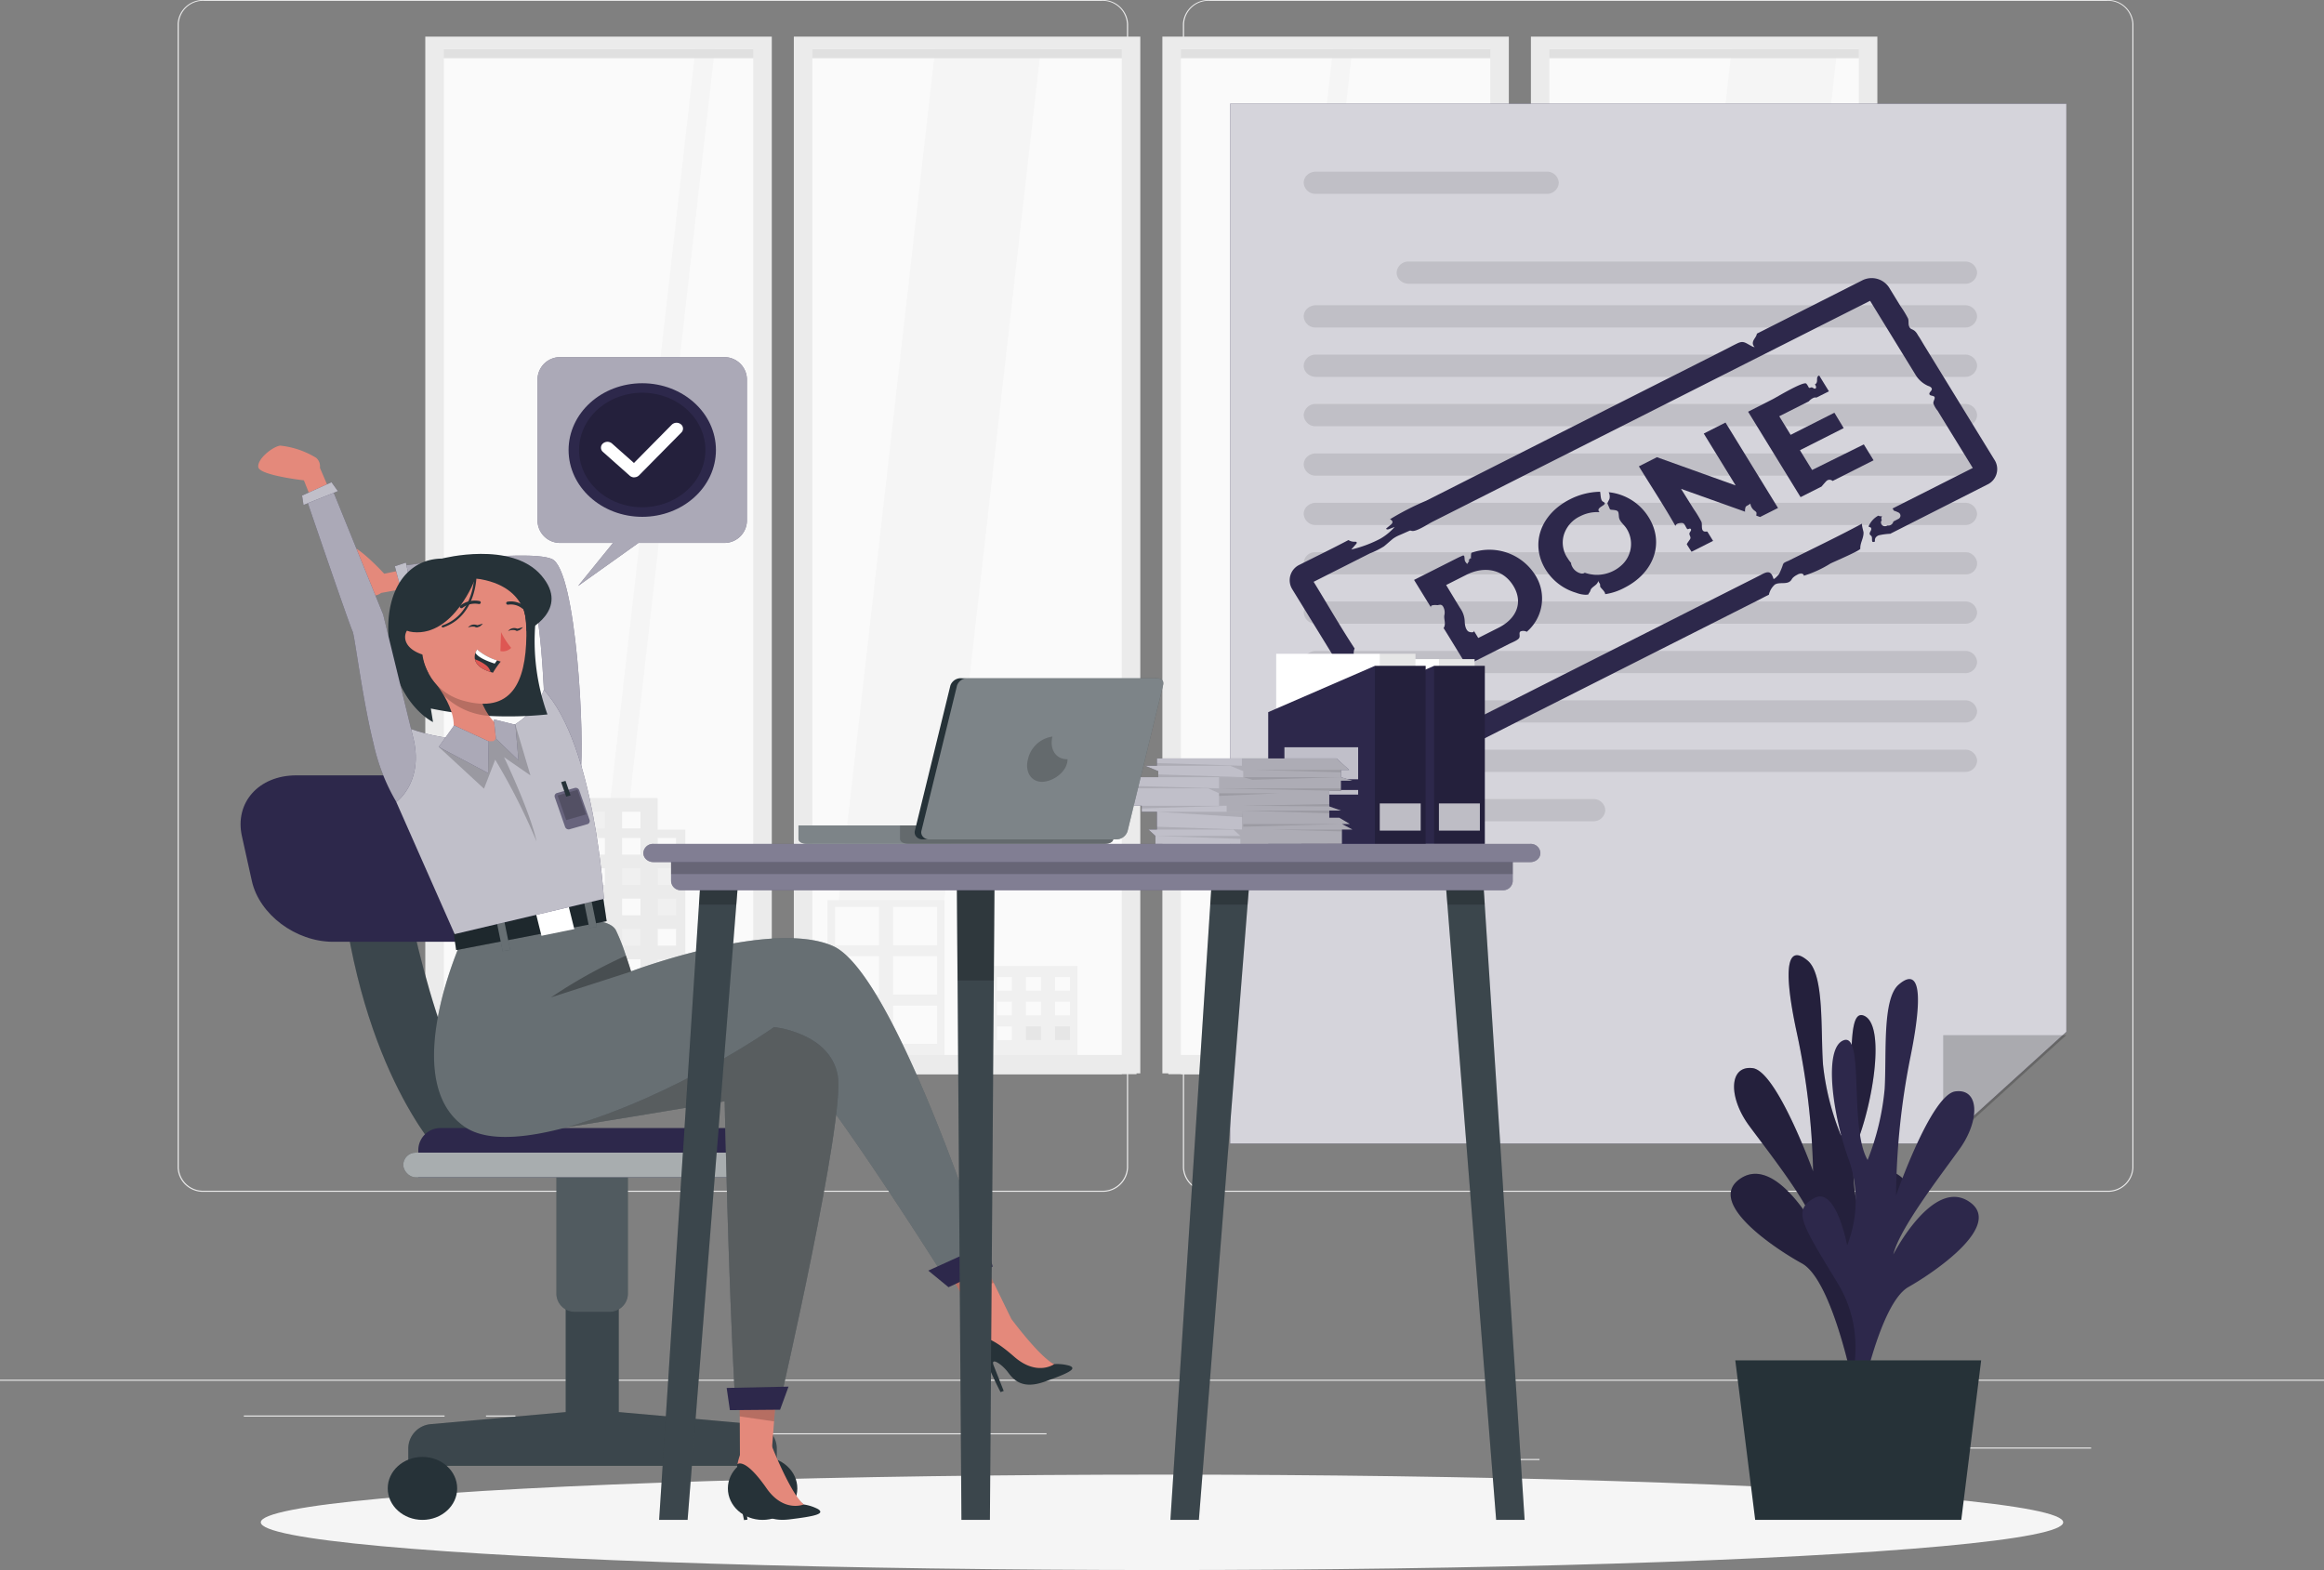 <svg xmlns="http://www.w3.org/2000/svg" width="334.6" height="226.06" viewBox="0 0 334.6 226.06">
  <rect x="0" y="0" width="334.6" height="226.06" fill="#808080" stroke="none"/>
  <g id="Done-rafiki_3_" data-name="Done-rafiki (3)" transform="translate(0 -55)">
    <g id="freepik--background-complete--inject-3" transform="translate(0 55)">
      <rect id="Rectangle_291" data-name="Rectangle 291" width="334.6" height="0.152" transform="translate(0 198.658)" fill="#ebebeb"/>
      <rect id="Rectangle_292" data-name="Rectangle 292" width="22.164" height="0.152" transform="translate(278.909 208.421)" fill="#ebebeb"/>
      <rect id="Rectangle_293" data-name="Rectangle 293" width="5.815" height="0.152" transform="translate(215.837 210.071)" fill="#ebebeb"/>
      <rect id="Rectangle_294" data-name="Rectangle 294" width="12.842" height="0.152" transform="translate(265.398 202.79)" fill="#ebebeb"/>
      <rect id="Rectangle_295" data-name="Rectangle 295" width="28.903" height="0.152" transform="translate(35.106 203.81)" fill="#ebebeb"/>
      <rect id="Rectangle_296" data-name="Rectangle 296" width="4.236" height="0.152" transform="translate(69.972 203.81)" fill="#ebebeb"/>
      <rect id="Rectangle_297" data-name="Rectangle 297" width="62.691" height="0.152" transform="translate(87.98 206.37)" fill="#ebebeb"/>
      <path id="Path_1982" data-name="Path 1982" d="M171.24,226.6H42.024a3.655,3.655,0,0,1-3.814-3.465V58.434A3.659,3.659,0,0,1,42.024,55H171.24a3.656,3.656,0,0,1,3.821,3.465V223.131A3.656,3.656,0,0,1,171.24,226.6ZM42.024,55.121a3.5,3.5,0,0,0-3.647,3.313v164.7a3.5,3.5,0,0,0,3.647,3.313H171.24a3.5,3.5,0,0,0,3.654-3.313V58.434a3.5,3.5,0,0,0-3.654-3.313Z" transform="translate(-12.64 -55)" fill="#ebebeb"/>
      <path id="Path_1983" data-name="Path 1983" d="M387.544,226.6H258.321a3.662,3.662,0,0,1-3.821-3.465V58.434A3.666,3.666,0,0,1,258.321,55H387.544a3.658,3.658,0,0,1,3.808,3.434v164.7A3.655,3.655,0,0,1,387.544,226.6ZM258.321,55.121a3.5,3.5,0,0,0-3.654,3.313v164.7a3.5,3.5,0,0,0,3.654,3.313H387.544a3.5,3.5,0,0,0,3.654-3.313V58.434a3.5,3.5,0,0,0-3.654-3.313Z" transform="translate(-84.189 -55)" fill="#ebebeb"/>
      <rect id="Rectangle_298" data-name="Rectangle 298" width="47.681" height="146.664" transform="translate(62.396 6.523)" fill="#fafafa"/>
      <path id="Path_1984" data-name="Path 1984" d="M144.283,65.75H141.5L124.87,212.414h2.784Z" transform="translate(-41.307 -59.227)" fill="#f5f5f5"/>
      <rect id="Rectangle_299" data-name="Rectangle 299" width="47.145" height="1.292" transform="translate(62.088 7.087)" fill="#e0e0e0"/>
      <rect id="Rectangle_300" data-name="Rectangle 300" width="47.145" height="2.767" transform="translate(62.088 151.9)" fill="#ebebeb"/>
      <rect id="Rectangle_301" data-name="Rectangle 301" width="44.549" height="0.121" transform="translate(63.902 154.546)" fill="#ebebeb"/>
      <path id="Path_1985" data-name="Path 1985" d="M94.17,65.5h44.549V212.963h2.67V63.69H91.5V212.963h2.67Z" transform="translate(-30.268 -58.417)" fill="#ebebeb"/>
      <rect id="Rectangle_302" data-name="Rectangle 302" width="47.681" height="146.664" transform="translate(115.457 6.523)" fill="#fafafa"/>
      <path id="Path_1986" data-name="Path 1986" d="M208.277,65.75h-15.2L176.45,212.414h15.2Z" transform="translate(-58.37 -59.227)" fill="#f5f5f5"/>
      <rect id="Rectangle_303" data-name="Rectangle 303" width="48.484" height="1.292" transform="translate(115.149 7.087)" fill="#e0e0e0"/>
      <rect id="Rectangle_304" data-name="Rectangle 304" width="48.484" height="2.767" transform="translate(115.149 151.9)" fill="#ebebeb"/>
      <rect id="Rectangle_305" data-name="Rectangle 305" width="44.549" height="0.121" transform="translate(116.963 154.546)" fill="#ebebeb"/>
      <path id="Path_1987" data-name="Path 1987" d="M173.46,65.5h44.549V212.963h2.663V63.69H170.79V212.963h2.67Z" transform="translate(-56.497 -58.417)" fill="#ebebeb"/>
      <rect id="Rectangle_306" data-name="Rectangle 306" width="46.342" height="146.664" transform="translate(168.511 6.523)" fill="#fafafa"/>
      <path id="Path_1988" data-name="Path 1988" d="M281.453,65.75H278.67L262.04,212.414h2.784Z" transform="translate(-86.683 -59.227)" fill="#f5f5f5"/>
      <rect id="Rectangle_307" data-name="Rectangle 307" width="47.145" height="1.292" transform="translate(168.21 7.087)" fill="#e0e0e0"/>
      <rect id="Rectangle_308" data-name="Rectangle 308" width="47.145" height="2.767" transform="translate(168.21 151.9)" fill="#ebebeb"/>
      <rect id="Rectangle_309" data-name="Rectangle 309" width="44.549" height="0.121" transform="translate(170.024 154.546)" fill="#ebebeb"/>
      <path id="Path_1989" data-name="Path 1989" d="M252.75,65.5h44.542V212.963h2.67V63.69H250.08V212.963h2.67Z" transform="translate(-82.726 -58.417)" fill="#ebebeb"/>
      <rect id="Rectangle_310" data-name="Rectangle 310" width="47.681" height="146.664" transform="translate(221.572 6.523)" fill="#fafafa"/>
      <path id="Path_1990" data-name="Path 1990" d="M379.644,65.75h-15.2L347.81,212.414h15.2Z" transform="translate(-115.056 -59.227)" fill="#f5f5f5"/>
      <rect id="Rectangle_311" data-name="Rectangle 311" width="47.145" height="1.292" transform="translate(221.264 7.087)" fill="#e0e0e0"/>
      <rect id="Rectangle_312" data-name="Rectangle 312" width="47.145" height="2.767" transform="translate(221.264 151.9)" fill="#ebebeb"/>
      <path id="Path_1991" data-name="Path 1991" d="M332.033,65.5h44.549V212.963h2.67V63.69H329.37V212.963h2.663Z" transform="translate(-108.956 -58.417)" fill="#ebebeb"/>
      <rect id="Rectangle_313" data-name="Rectangle 313" width="44.549" height="0.121" transform="translate(223.078 154.546)" fill="#ebebeb"/>
      <rect id="Rectangle_314" data-name="Rectangle 314" width="20.698" height="32.456" transform="translate(77.968 119.45)" fill="#ebebeb"/>
      <path id="Path_1992" data-name="Path 1992" d="M135.2,244.38v8.143H122.45V244.38Z" transform="translate(-40.506 -129.469)" fill="#ebebeb"/>
      <rect id="Rectangle_315" data-name="Rectangle 315" width="2.65" height="2.403" transform="translate(97.342 123.054) rotate(180)" fill="#fafafa"/>
      <rect id="Rectangle_316" data-name="Rectangle 316" width="2.65" height="2.403" transform="translate(92.216 123.054) rotate(180)" fill="#fafafa"/>
      <rect id="Rectangle_317" data-name="Rectangle 317" width="2.65" height="2.403" transform="translate(87.083 123.054) rotate(180)" fill="#fafafa"/>
      <rect id="Rectangle_318" data-name="Rectangle 318" width="2.65" height="2.403" transform="translate(81.95 123.054) rotate(180)" fill="#f0f0f0"/>
      <rect id="Rectangle_319" data-name="Rectangle 319" width="2.65" height="2.403" transform="translate(97.342 127.417) rotate(180)" fill="#f0f0f0"/>
      <rect id="Rectangle_320" data-name="Rectangle 320" width="2.65" height="2.403" transform="translate(92.216 127.417) rotate(180)" fill="#f0f0f0"/>
      <rect id="Rectangle_321" data-name="Rectangle 321" width="2.65" height="2.403" transform="translate(87.083 127.417) rotate(180)" fill="#fafafa"/>
      <rect id="Rectangle_322" data-name="Rectangle 322" width="2.65" height="2.403" transform="translate(81.95 127.417) rotate(180)" fill="#fafafa"/>
      <rect id="Rectangle_323" data-name="Rectangle 323" width="2.65" height="2.403" transform="translate(97.342 131.785) rotate(180)" fill="#f0f0f0"/>
      <rect id="Rectangle_324" data-name="Rectangle 324" width="2.65" height="2.403" transform="translate(92.216 131.785) rotate(180)" fill="#fafafa"/>
      <rect id="Rectangle_325" data-name="Rectangle 325" width="2.65" height="2.403" transform="translate(87.083 131.785) rotate(180)" fill="#fafafa"/>
      <rect id="Rectangle_326" data-name="Rectangle 326" width="2.65" height="2.403" transform="translate(92.216 119.28) rotate(180)" fill="#fafafa"/>
      <rect id="Rectangle_327" data-name="Rectangle 327" width="2.65" height="2.403" transform="translate(87.083 119.28) rotate(180)" fill="#f0f0f0"/>
      <rect id="Rectangle_328" data-name="Rectangle 328" width="2.65" height="2.403" transform="translate(81.95 131.785) rotate(180)" fill="#f0f0f0"/>
      <rect id="Rectangle_329" data-name="Rectangle 329" width="2.65" height="2.403" transform="translate(97.342 136.154) rotate(180)" fill="#fafafa"/>
      <rect id="Rectangle_330" data-name="Rectangle 330" width="2.65" height="2.403" transform="translate(92.216 136.154) rotate(180)" fill="#f0f0f0"/>
      <rect id="Rectangle_331" data-name="Rectangle 331" width="2.65" height="2.403" transform="translate(87.083 136.154) rotate(180)" fill="#f0f0f0"/>
      <rect id="Rectangle_332" data-name="Rectangle 332" width="2.65" height="2.403" transform="translate(81.95 136.154) rotate(180)" fill="#fafafa"/>
      <rect id="Rectangle_333" data-name="Rectangle 333" width="2.65" height="2.403" transform="translate(97.342 140.523) rotate(180)" fill="#f0f0f0"/>
      <rect id="Rectangle_334" data-name="Rectangle 334" width="2.65" height="2.403" transform="translate(92.216 140.523) rotate(180)" fill="#fafafa"/>
      <rect id="Rectangle_335" data-name="Rectangle 335" width="2.65" height="2.403" transform="translate(87.083 140.523) rotate(180)" fill="#fafafa"/>
      <rect id="Rectangle_336" data-name="Rectangle 336" width="2.65" height="2.403" transform="translate(81.95 140.523) rotate(180)" fill="#f0f0f0"/>
      <rect id="Rectangle_337" data-name="Rectangle 337" width="2.65" height="2.403" transform="translate(97.342 144.886) rotate(180)" fill="#f0f0f0"/>
      <rect id="Rectangle_338" data-name="Rectangle 338" width="2.65" height="2.403" transform="translate(92.216 144.886) rotate(180)" fill="#fafafa"/>
      <rect id="Rectangle_339" data-name="Rectangle 339" width="2.65" height="2.403" transform="translate(87.083 144.886) rotate(180)" fill="#f0f0f0"/>
      <rect id="Rectangle_340" data-name="Rectangle 340" width="2.65" height="2.403" transform="translate(81.95 144.886) rotate(180)" fill="#fafafa"/>
      <rect id="Rectangle_341" data-name="Rectangle 341" width="2.65" height="2.403" transform="translate(97.342 149.254) rotate(180)" fill="#fafafa"/>
      <rect id="Rectangle_342" data-name="Rectangle 342" width="2.65" height="2.403" transform="translate(92.216 149.254) rotate(180)" fill="#fafafa"/>
      <rect id="Rectangle_343" data-name="Rectangle 343" width="2.65" height="2.403" transform="translate(87.083 149.254) rotate(180)" fill="#f0f0f0"/>
      <rect id="Rectangle_344" data-name="Rectangle 344" width="2.65" height="2.403" transform="translate(81.95 149.254) rotate(180)" fill="#f0f0f0"/>
      <rect id="Rectangle_345" data-name="Rectangle 345" width="18.544" height="20.63" transform="translate(225.942 131.27)" fill="#f0f0f0"/>
      <path id="Path_1993" data-name="Path 1993" d="M340.04,275.12h6.685v2.148H340.04Z" transform="translate(-112.485 -141.557)" fill="#e6e6e6"/>
      <path id="Path_1994" data-name="Path 1994" d="M340.04,281.99h6.685v2.154H340.04Z" transform="translate(-112.485 -144.258)" fill="#fafafa"/>
      <path id="Path_1995" data-name="Path 1995" d="M340.04,288.86h6.685v2.154H340.04Z" transform="translate(-112.485 -146.96)" fill="#e6e6e6"/>
      <path id="Path_1996" data-name="Path 1996" d="M340.04,295.73h6.685v2.154H340.04Z" transform="translate(-112.485 -149.661)" fill="#fafafa"/>
      <path id="Path_1997" data-name="Path 1997" d="M352.93,275.12h6.685v2.148H352.93Z" transform="translate(-116.749 -141.557)" fill="#fafafa"/>
      <path id="Path_1998" data-name="Path 1998" d="M352.93,281.99h6.685v2.154H352.93Z" transform="translate(-116.749 -144.258)" fill="#fafafa"/>
      <path id="Path_1999" data-name="Path 1999" d="M352.93,288.86h6.685v2.154H352.93Z" transform="translate(-116.749 -146.96)" fill="#e6e6e6"/>
      <path id="Path_2000" data-name="Path 2000" d="M352.93,295.73h6.685v2.154H352.93Z" transform="translate(-116.749 -149.661)" fill="#fafafa"/>
      <rect id="Rectangle_346" data-name="Rectangle 346" width="16.85" height="12.821" transform="translate(138.277 139.085)" fill="#f0f0f0"/>
      <rect id="Rectangle_347" data-name="Rectangle 347" width="2.155" height="1.954" transform="translate(154.05 142.641) rotate(180)" fill="#fafafa"/>
      <rect id="Rectangle_348" data-name="Rectangle 348" width="2.155" height="1.954" transform="translate(149.874 142.641) rotate(180)" fill="#fafafa"/>
      <rect id="Rectangle_349" data-name="Rectangle 349" width="2.155" height="1.954" transform="translate(145.692 142.641) rotate(180)" fill="#fafafa"/>
      <rect id="Rectangle_350" data-name="Rectangle 350" width="2.155" height="1.954" transform="translate(141.516 142.641) rotate(180)" fill="#fafafa"/>
      <rect id="Rectangle_351" data-name="Rectangle 351" width="2.155" height="1.954" transform="translate(154.05 146.19) rotate(180)" fill="#fafafa"/>
      <rect id="Rectangle_352" data-name="Rectangle 352" width="2.155" height="1.954" transform="translate(149.874 146.19) rotate(180)" fill="#fafafa"/>
      <rect id="Rectangle_353" data-name="Rectangle 353" width="2.155" height="1.954" transform="translate(145.692 146.19) rotate(180)" fill="#fafafa"/>
      <rect id="Rectangle_354" data-name="Rectangle 354" width="2.155" height="1.954" transform="translate(141.516 146.19) rotate(180)" fill="#e6e6e6"/>
      <rect id="Rectangle_355" data-name="Rectangle 355" width="2.155" height="1.954" transform="translate(154.05 149.746) rotate(180)" fill="#e6e6e6"/>
      <rect id="Rectangle_356" data-name="Rectangle 356" width="2.155" height="1.954" transform="translate(149.874 149.746) rotate(180)" fill="#e6e6e6"/>
      <rect id="Rectangle_357" data-name="Rectangle 357" width="2.155" height="1.954" transform="translate(145.692 149.746) rotate(180)" fill="#fafafa"/>
      <rect id="Rectangle_358" data-name="Rectangle 358" width="2.155" height="1.954" transform="translate(141.516 149.746) rotate(180)" fill="#e6e6e6"/>
      <rect id="Rectangle_359" data-name="Rectangle 359" width="16.85" height="22.299" transform="translate(119.144 129.607)" fill="#f0f0f0"/>
      <rect id="Rectangle_360" data-name="Rectangle 360" width="6.337" height="5.51" transform="translate(128.58 130.584)" fill="#fafafa"/>
      <rect id="Rectangle_361" data-name="Rectangle 361" width="6.337" height="5.51" transform="translate(120.222 130.584)" fill="#fafafa"/>
      <rect id="Rectangle_362" data-name="Rectangle 362" width="6.337" height="5.51" transform="translate(128.58 137.689)" fill="#fafafa"/>
      <rect id="Rectangle_363" data-name="Rectangle 363" width="6.337" height="5.51" transform="translate(120.222 137.689)" fill="#fafafa"/>
      <rect id="Rectangle_364" data-name="Rectangle 364" width="6.337" height="5.51" transform="translate(128.58 144.795)" fill="#fafafa"/>
      <rect id="Rectangle_365" data-name="Rectangle 365" width="6.337" height="5.51" transform="translate(120.222 144.795)" fill="#fafafa"/>
    </g>
    <g id="freepik--Shadow--inject-3" transform="translate(37.549 267.323)">
      <ellipse id="freepik--path--inject-3" cx="129.751" cy="6.869" rx="129.751" ry="6.869" fill="#f5f5f5"/>
    </g>
    <g id="freepik--Sheet--inject-3" transform="translate(177.11 69.933)">
      <path id="Path_2001" data-name="Path 2001" d="M385.056,79.61V213.246l-17.734,16.08H264.66V79.61Z" transform="translate(-264.66 -79.61)" fill="#2d284b"/>
      <path id="Path_2002" data-name="Path 2002" d="M385.056,79.61V213.246l-17.734,16.08H264.66V79.61Z" transform="translate(-264.66 -79.61)" fill="#fff" opacity="0.8"/>
      <path id="Path_2003" data-name="Path 2003" d="M418.07,316.236V300.63H435.8l-17.386,15.764" transform="translate(-315.408 -166.521)" opacity="0.2"/>
      <path id="Path_2004" data-name="Path 2004" d="M315.456,98.928H282.25a1.684,1.684,0,0,1-1.76-1.6h0A1.523,1.523,0,0,1,281,96.2a1.856,1.856,0,0,1,1.247-.47h33.206a1.69,1.69,0,0,1,1.76,1.6h0A1.684,1.684,0,0,1,315.456,98.928Z" transform="translate(-269.897 -85.949)" opacity="0.1"/>
      <path id="Path_2005" data-name="Path 2005" d="M382.3,120.268H302.25A1.856,1.856,0,0,1,301,119.8a1.523,1.523,0,0,1-.513-1.132h0a1.684,1.684,0,0,1,1.76-1.6H382.3a1.684,1.684,0,0,1,1.76,1.6h0a1.69,1.69,0,0,1-1.76,1.6Z" transform="translate(-276.513 -94.34)" opacity="0.1"/>
      <path id="Path_2006" data-name="Path 2006" d="M375.684,130.638H282.25a1.684,1.684,0,0,1-1.76-1.6h0A1.523,1.523,0,0,1,281,127.91a1.856,1.856,0,0,1,1.247-.47h93.434a1.69,1.69,0,0,1,1.76,1.6h0A1.684,1.684,0,0,1,375.684,130.638Z" transform="translate(-269.897 -98.418)" opacity="0.1"/>
      <path id="Path_2007" data-name="Path 2007" d="M375.684,142.358H282.25a1.856,1.856,0,0,1-1.247-.47,1.523,1.523,0,0,1-.513-1.132h0a1.684,1.684,0,0,1,1.76-1.6h93.434a1.684,1.684,0,0,1,1.76,1.6h0A1.69,1.69,0,0,1,375.684,142.358Z" transform="translate(-269.897 -103.027)" opacity="0.1"/>
      <path id="Path_2008" data-name="Path 2008" d="M375.684,154.072H282.25a1.684,1.684,0,0,1-1.76-1.6h0a1.684,1.684,0,0,1,1.76-1.6h93.434a1.684,1.684,0,0,1,1.76,1.6h0a1.684,1.684,0,0,1-1.76,1.6Z" transform="translate(-269.897 -107.635)" opacity="0.1"/>
      <path id="Path_2009" data-name="Path 2009" d="M375.684,165.792H282.25a1.684,1.684,0,0,1-1.76-1.6h0a1.518,1.518,0,0,1,.514-1.13,1.849,1.849,0,0,1,1.246-.466h93.434a1.684,1.684,0,0,1,1.76,1.6h0a1.684,1.684,0,0,1-1.76,1.6Z" transform="translate(-269.897 -112.244)" opacity="0.1"/>
      <path id="Path_2010" data-name="Path 2010" d="M375.684,177.508H282.25a1.684,1.684,0,0,1-1.76-1.6h0A1.523,1.523,0,0,1,281,174.78a1.856,1.856,0,0,1,1.247-.47h93.434a1.69,1.69,0,0,1,1.76,1.6h0a1.684,1.684,0,0,1-1.76,1.6Z" transform="translate(-269.897 -116.848)" opacity="0.1"/>
      <rect id="Rectangle_366" data-name="Rectangle 366" width="96.96" height="3.198" rx="1.599" transform="translate(10.593 64.573)" opacity="0.1"/>
      <path id="Path_2011" data-name="Path 2011" d="M375.684,200.932H282.25a1.684,1.684,0,0,1-1.76-1.6h0a1.684,1.684,0,0,1,1.76-1.6h93.434a1.684,1.684,0,0,1,1.76,1.6h0a1.684,1.684,0,0,1-1.76,1.6Z" transform="translate(-269.897 -126.062)" opacity="0.1"/>
      <path id="Path_2012" data-name="Path 2012" d="M375.684,212.662H282.25a1.684,1.684,0,0,1-1.76-1.6h0a1.518,1.518,0,0,1,.514-1.13,1.849,1.849,0,0,1,1.246-.466h93.434a1.684,1.684,0,0,1,1.76,1.6h0a1.684,1.684,0,0,1-1.76,1.6Z" transform="translate(-269.897 -130.674)" opacity="0.1"/>
      <path id="Path_2013" data-name="Path 2013" d="M375.684,224.378H282.25a1.684,1.684,0,0,1-1.76-1.6h0A1.523,1.523,0,0,1,281,221.65a1.856,1.856,0,0,1,1.247-.47h93.434a1.69,1.69,0,0,1,1.76,1.6h0A1.684,1.684,0,0,1,375.684,224.378Z" transform="translate(-269.897 -135.279)" opacity="0.1"/>
      <path id="Path_2014" data-name="Path 2014" d="M375.684,236.1H282.25a1.855,1.855,0,0,1-1.247-.47,1.523,1.523,0,0,1-.513-1.132h0a1.684,1.684,0,0,1,1.76-1.6h93.434a1.684,1.684,0,0,1,1.76,1.6h0A1.69,1.69,0,0,1,375.684,236.1Z" transform="translate(-269.897 -139.887)" opacity="0.1"/>
      <path id="Path_2015" data-name="Path 2015" d="M322.148,247.812h-39.9a1.684,1.684,0,0,1-1.76-1.6h0a1.684,1.684,0,0,1,1.76-1.6h39.9a1.684,1.684,0,0,1,1.76,1.6h0A1.684,1.684,0,0,1,322.148,247.812Z" transform="translate(-269.897 -144.496)" opacity="0.1"/>
      <path id="Path_2016" data-name="Path 2016" d="M367.493,128.639l-.127-.1c-.361-.249-.569-.164-.736-.643-.12-.346,0-.734-.141-1.092a14.76,14.76,0,0,0-1.091-1.784l-1.646-2.688a3,3,0,0,0-3.861-1L344.733,129c-.06.461-.482.777-.569,1.214a.717.717,0,0,0,.254.716.834.834,0,0,1-.468-.152c-.9-.455-1.144-.819-2.075-.358-.4.194-.8.4-1.191.607l-4.015,2.033-12.581,6.353-14.722,7.451-12.266,6.2a39.5,39.5,0,0,0-5.193,2.658c.415.194.489.491.12.783l-.669.552c0,.152.241.152.395.091l.83-.322a8.165,8.165,0,0,1-2.054,1.693,17.734,17.734,0,0,1-4.2,1.565l.709-.807c.054-.067.12-.152.074-.231s-.134-.085-.214-.091a1.573,1.573,0,0,1-.97-.237c-2.289,1.214-4.684,2.366-7.013,3.544a2.457,2.457,0,0,0-1.1,3.5L293.1,190.634a2.8,2.8,0,0,0,1.7,1.223,3.09,3.09,0,0,0,2.155-.227l4.022-2.057c0-.431.375-.91.094-1.3a.329.329,0,0,1-.074-.164c0-.079.08-.14.154-.182a3.072,3.072,0,0,1,1.372-.4c.167,0,.388.067.361.212,0-.133.863-.413,1-.455.067.328-.181.68.241.746s1.064-.607,1.338-.728l4.015-2.033,12.715-6.414,13.946-7.045,9.268-4.684c.335-.176.729-.382,1.051-.528a2.742,2.742,0,0,1,.857-1.468c.669-.419,1.727.042,2.282-.552.107-.115.174-.255.268-.376a2.209,2.209,0,0,1,.669-.479,1.114,1.114,0,0,1,.562-.2c.2,0,.415.152.388.334a16.139,16.139,0,0,0,3.841-1.76c.442-.225,4.316-1.875,4.3-2.136-.054-.807.489-1.5.462-2.33,0-.158-.341-1.214-.187-1.292-3.48,1.881-7.094,3.592-10.64,5.376a3.055,3.055,0,0,0-.669.328s-.033.055-.047.085l-.1.2v.049a10.8,10.8,0,0,1-.509,1.214c0,.055-.756.9-.816.7-.294-.977-.669-1.129-1.492-.728l-1.178.607-3.741,1.887-12.6,6.371-14.85,7.5-12.374,6.25-5.186,2.615q-1.553-2.548-3.125-5.091l-2.008-3.271a3.7,3.7,0,0,0-.883-1.214c-.288-.194-.776-.146-1.031-.322-.622-.431-1.071-1.214-1.66-1.717a2.52,2.52,0,0,1-.843-1.923c.2.073.4.152.6.206a1.727,1.727,0,0,1,.067-1.129c-2.008-3.064-3.855-6.268-5.775-9.4l-.127-.2,4.684-2.366,3.42-1.729a12.259,12.259,0,0,0,2.008-1c.435-.34.877-.765,1.338-1.129a5.009,5.009,0,0,1,1-.534l1.265-.558a.51.51,0,0,1,.214-.061.958.958,0,0,1,.221.049c.669.127,2.329-1,2.931-1.3l3.895-1.966,11.751-5.94,14.642-7.391,14.656-7.409,11.791-5.952,6.023-3.034.281-.14,6.511,10.6a3.971,3.971,0,0,0,1.84,1.65c.268.079.569.249.535.5s-.435.455-.341.71.609.158.729.388-.207.607-.167.922a3.539,3.539,0,0,0,.609,1.05l1.894,3.088c1.057,1.711,2.108,3.428,3.172,5.158l-11.577,5.849a.531.531,0,0,1,.141.152l.06.14a5.2,5.2,0,0,1,.669.267.514.514,0,0,1,.294.473.53.53,0,0,1-.308.461l-.709.364a.739.739,0,0,1-.609.576,1.638,1.638,0,0,1-.248,0,.652.652,0,0,1-.5.091.553.553,0,0,1-.415-.674.8.8,0,0,1,.107-.176.5.5,0,0,1,.04-.564h-.214a1.346,1.346,0,0,1-.341-.091,3.134,3.134,0,0,0-1.338,1.432.154.154,0,0,0-.04.115c0,.085.147.091.234.127.2.085.154.352.054.528s-.221.4-.087.558a1.21,1.21,0,0,0,.167.146c.288.3-.154,1.159.549.807a.7.7,0,0,1,.087-.552.9.9,0,0,1,.515-.346,9.2,9.2,0,0,1,1.586-.206l13.953-7.075a2.457,2.457,0,0,0,1.1-3.5l-.08-.127-6.3-10.261-3.64-5.934c-.355-.564-.669-1.153-1.057-1.711A2.162,2.162,0,0,0,367.493,128.639Z" transform="translate(-268.893 -95.892)" fill="#2d284b"/>
      <path id="Path_2017" data-name="Path 2017" d="M311.879,187.479c-.462-.51-.321-.522-.408-1.068v-.036l-.054-.055-.08-.085c-.315.127-.629.267-.944.425l-6.163,3.113,2.483,4.035c-.348-.558.883-.394.93-.4a1.839,1.839,0,0,1,.4-.061.534.534,0,0,1,.328.2,1.7,1.7,0,0,1,.214,1.347c-.074.607.281,1.214-.1,1.82.328.485,3.292,5.376,3.306,5.37l6.163-3.113c.355-.182,1.2-.5,1.405-.825s-.12-.825.248-.977a1.08,1.08,0,0,1,.85.073,6.3,6.3,0,0,0,1.2-8.2,7.8,7.8,0,0,0-9.115-3.192c-.241.091.08,1.068-.5,1.177a1.484,1.484,0,0,1,.462-.5m3.841,10.157-2.871,1.45c-.234-.382-.462-.765-.7-1.135.3.461-.529.316-.7.212-.422-.255-.535-.989-.549-1.4a3.483,3.483,0,0,0-.669-1.99q-1.011-1.657-2.008-3.313l2.871-1.45c2.677-1.359,5.354-.795,6.8,1.559S319.046,195.343,316.349,196.684Z" transform="translate(-277.75 -121.207)" fill="#2d284b"/>
      <path id="Path_2018" data-name="Path 2018" d="M341.1,171.757a1.377,1.377,0,0,1,.12.922c-.033.17-.335.607-.294.716.107.243.214.485.315.728a.4.4,0,0,0,.074.109.338.338,0,0,0,.174.049c1.064.085,1.017.182,1.084,1,.06.7.723,1.1,1.1,1.705a4.123,4.123,0,0,1-.536,5.107,5.245,5.245,0,0,1-5.487,1.252.7.7,0,0,1-.08.061.732.732,0,0,1-.455.049A1.909,1.909,0,0,1,335.7,182.1a.358.358,0,0,1,0-.146,4.567,4.567,0,0,1-.5-.68,3.949,3.949,0,0,1-.547-3.4,4.4,4.4,0,0,1,2.373-2.672,5.291,5.291,0,0,1,2.757-.57l-.054-.073c-.576-.692,1.5-.971.562-1.438-.395-.194-.328-1.074-.428-1.432a9.9,9.9,0,0,0-4.33,1.086c-4.283,2.166-5.762,6.456-3.513,10.115a7.724,7.724,0,0,0,4.383,3.343,4.246,4.246,0,0,0,1.392.291c.549-.042.281,0,.515-.3s.094-.425.448-.74.77-.5.843-.989c0,.218.268.376.268.607v.194a.4.4,0,0,0,.114.212c.228.279.609.607.616.928a8.444,8.444,0,0,0,2.77-.922c4.263-2.154,5.775-6.438,3.513-10.109A7.674,7.674,0,0,0,341.1,171.757Z" transform="translate(-286.599 -115.818)" fill="#2d284b"/>
      <path id="Path_2019" data-name="Path 2019" d="M361.942,156.85l4.591,7.469L355.2,160.254l-2.6,1.317c1.753,2.852,3.614,5.673,5.26,8.58.114-.316.381-.376.7-.419.6-.073.582.2.91.74.04.067.087.133.161.146s.221-.1.341-.085a.182.182,0,0,1,.134.249,1.254,1.254,0,0,1-.167.285c-.194.334.127.546.087.849,0,.158-.582.8-.515.91l.669,1.044,3.105-1.565-.83-1.347H362.3c-.9.109-.5-.965-.7-1.408a15.887,15.887,0,0,0-1.1-1.82l-1.827-2.919,9.215,3.289a1.573,1.573,0,0,1,.094-.71c.074-.127.669-.364.669-.485a1.461,1.461,0,0,0,.562,1.013c.355.285.355.243.288.746l.549.2,2.583-1.3-7.562-12.3Z" transform="translate(-293.751 -109.357)" fill="#2d284b"/>
      <path id="Path_2020" data-name="Path 2020" d="M385.318,157.7l-1.753-2.846,6.3-3.186-1.338-2.215-6.3,3.186-1.64-2.676,4.256-2.148a1.976,1.976,0,0,1,.669-.5.658.658,0,0,1,.428-.042l1.8-.9s-1.278-2.069-1.4-2.288c-.616.255,0,.959-.622,1.3.127.121.315.552,0,.607-.181,0-.315-.206-.5-.188s-.187.1-.281.073a.189.189,0,0,1-.127-.1,2.491,2.491,0,0,0-.328-.516c-.422-.37-4.27,1.954-4.8,2.227l-3.58,1.82,7.555,12.3,3.018-1.523.06-.073c.221-.255.435-.516.669-.752a.657.657,0,0,1,.723-.079.45.45,0,0,1,.141.1l5.9-2.979-1.405-2.288Z" transform="translate(-301.528 -104.961)" fill="#2d284b"/>
    </g>
    <g id="freepik--Plant--inject-3" transform="translate(249.182 192.534)">
      <path id="Path_2021" data-name="Path 2021" d="M392.128,342.673s-4.4-8.7.622-17.287,6.491-10.606,3.286-12.36-4.684,6.863-4.684,6.863a17.868,17.868,0,0,1-.475-12.135c2.2-6.2,3.634-16.322.589-17.408s-.582,12.615-3.226,17.287a37.144,37.144,0,0,1-2.59-10.188c-.361-4.988.207-12.949-2.2-14.993s-3.942-.607-1.579,10.376a105.173,105.173,0,0,1,2.349,19.957s-5.226-14.441-8.7-14.86-3.5,4.247-.5,8.307,8.76,11.316,9.7,15.078c0,0-5.728-10.861-10.888-7.536s4.49,9.9,8.787,12.269,7.288,17.232,7.288,17.232Z" transform="translate(-372.358 -281.663)" fill="#2d284b"/>
      <path id="Path_2022" data-name="Path 2022" d="M392.128,342.673s-4.4-8.7.622-17.287,6.491-10.606,3.286-12.36-4.684,6.863-4.684,6.863a17.868,17.868,0,0,1-.475-12.135c2.2-6.2,3.634-16.322.589-17.408s-.582,12.615-3.226,17.287a37.144,37.144,0,0,1-2.59-10.188c-.361-4.988.207-12.949-2.2-14.993s-3.942-.607-1.579,10.376a105.173,105.173,0,0,1,2.349,19.957s-5.226-14.441-8.7-14.86-3.5,4.247-.5,8.307,8.76,11.316,9.7,15.078c0,0-5.728-10.861-10.888-7.536s4.49,9.9,8.787,12.269,7.288,17.232,7.288,17.232Z" transform="translate(-372.358 -281.663)" opacity="0.2"/>
      <path id="Path_2023" data-name="Path 2023" d="M393.751,348.477s4.29-8.768-.85-17.281-6.632-10.515-3.446-12.318,4.765,6.8,4.765,6.8a17.681,17.681,0,0,0,.315-12.135c-2.309-6.171-3.848-16.274-.816-17.4s.75,12.609,3.453,17.238a36.874,36.874,0,0,0,2.449-10.218c.3-4.994-.375-12.949,2.008-15.024s3.942-.68,1.72,10.358a105.075,105.075,0,0,0-2.081,19.981s5.032-14.508,8.532-14.975,3.553,4.2.609,8.3-8.633,11.438-9.536,15.169c0,0,5.588-10.922,10.787-7.676s-4.357,9.951-8.619,12.378-7.08,17.342-7.08,17.342Z" transform="translate(-377.461 -283.894)" fill="#2d284b"/>
      <path id="Path_2024" data-name="Path 2024" d="M408.741,377.8h-35.4l2.864,22.973h29.672Z" transform="translate(-372.683 -319.467)" fill="#263238"/>
    </g>
    <g id="freepik--speech-bubble--inject-3" transform="translate(77.393 106.424)">
      <path id="Path_2025" data-name="Path 2025" d="M142.4,139.75H119.043a3.246,3.246,0,0,0-3.393,3.076V163.42a3.246,3.246,0,0,0,3.393,3.076h7.475l-5.032,6.2,8.7-6.2H142.4a3.246,3.246,0,0,0,3.393-3.076V142.826a3.246,3.246,0,0,0-3.386-3.076Z" transform="translate(-115.65 -139.75)" fill="#2d284b"/>
      <path id="Path_2026" data-name="Path 2026" d="M142.4,139.75H119.043a3.246,3.246,0,0,0-3.393,3.076V163.42a3.246,3.246,0,0,0,3.393,3.076h7.475l-5.032,6.2,8.7-6.2H142.4a3.246,3.246,0,0,0,3.393-3.076V142.826a3.246,3.246,0,0,0-3.386-3.076Z" transform="translate(-115.65 -139.75)" fill="#fff" opacity="0.6"/>
      <ellipse id="Ellipse_39" data-name="Ellipse 39" cx="10.607" cy="9.617" rx="10.607" ry="9.617" transform="translate(4.47 3.756)" fill="#2d284b"/>
      <path id="Path_2131" data-name="Path 2131" d="M9.039,1.319c4.579.1,8.376,4.241,8.48,9.239s-3.522,8.965-8.1,8.86S1.042,15.177.938,10.179,4.46,1.214,9.039,1.319Z" transform="translate(2.862 19.967) rotate(-76.72)" opacity="0.2"/>
      <path id="Path_2027" data-name="Path 2027" d="M134.111,163.187a.992.992,0,0,1-.669-.237l-3.861-3.428a.791.791,0,0,1-.02-1.2,1,1,0,0,1,1.318-.018l3.165,2.809,5.474-5.54a1,1,0,0,1,1.28-.035.789.789,0,0,1,.105,1.157l-6.123,6.2a.966.966,0,0,1-.669.279Z" transform="translate(-120.164 -145.876)" fill="#fff"/>
    </g>
    <g id="freepik--Character--inject-3" transform="translate(34.639 119.158)">
      <path id="Path_2028" data-name="Path 2028" d="M91.226,379.027l19.28-1.723V357.59h7.642V377.3l19.36,1.729a3.544,3.544,0,0,1,3.386,3.386v2.627H87.84v-2.627a3.544,3.544,0,0,1,3.386-3.386Z" transform="translate(-63.697 -238.144)" fill="#263238"/>
      <path id="Path_2029" data-name="Path 2029" d="M91.226,379.027l19.28-1.723V357.59h7.642V377.3l19.36,1.729a3.544,3.544,0,0,1,3.386,3.386v2.627H87.84v-2.627a3.544,3.544,0,0,1,3.386-3.386Z" transform="translate(-63.697 -238.144)" fill="#fff" opacity="0.1"/>
      <ellipse id="Ellipse_41" data-name="Ellipse 41" cx="4.999" cy="4.533" rx="4.999" ry="4.533" transform="translate(70.158 145.616)" fill="#263238"/>
      <ellipse id="Ellipse_42" data-name="Ellipse 42" cx="4.999" cy="4.533" rx="4.999" ry="4.533" transform="translate(21.185 145.616)" fill="#263238"/>
      <path id="Path_2030" data-name="Path 2030" d="M2.764,0H7.528a2.644,2.644,0,0,1,2.764,2.506v19.38H0V2.506A2.644,2.644,0,0,1,2.764,0Z" transform="translate(55.763 124.725) rotate(180)" fill="#263238"/>
      <path id="Path_2031" data-name="Path 2031" d="M2.764,0H7.528a2.644,2.644,0,0,1,2.764,2.506v19.38H0V2.506A2.644,2.644,0,0,1,2.764,0Z" transform="translate(55.763 124.725) rotate(180)" fill="#fff" opacity="0.2"/>
      <path id="Path_2032" data-name="Path 2032" d="M82.962,267.62S88.69,300.01,100,305.61H88.5s-11.376-11.043-14.8-37.99Z" transform="translate(-59.019 -202.766)" fill="#263238"/>
      <path id="Path_2033" data-name="Path 2033" d="M82.962,267.62S88.69,300.01,100,305.61H88.5s-11.376-11.043-14.8-37.99Z" transform="translate(-59.019 -202.766)" fill="#fff" opacity="0.1"/>
      <path id="Path_2034" data-name="Path 2034" d="M93.346,322.68h44.783a3.2,3.2,0,0,1,3.346,3.034v4.059H90v-4.059A3.2,3.2,0,0,1,93.346,322.68Z" transform="translate(-64.411 -224.417)" fill="#2d284b"/>
      <rect id="Rectangle_367" data-name="Rectangle 367" width="55.764" height="3.544" rx="1.772" transform="translate(23.421 101.807)" fill="#263238"/>
      <rect id="Rectangle_368" data-name="Rectangle 368" width="55.764" height="3.544" rx="1.772" transform="translate(23.421 101.807)" fill="#fff" opacity="0.6"/>
      <path id="Path_2035" data-name="Path 2035" d="M65.084,262.952h18.4c5.394,0,8.894-3.92,7.823-8.756l-1.432-6.456c-1.071-4.854-6.311-8.75-11.7-8.75h-18.4c-5.394,0-8.894,3.92-7.823,8.75l1.432,6.456C54.458,259.02,59.691,262.952,65.084,262.952Z" transform="translate(-51.762 -191.508)" fill="#2d284b"/>
      <path id="Path_2036" data-name="Path 2036" d="M212.595,360.8l-4.216,1.5-3.031-5.182-2.757-4.715,4.671-2.536,2.824,5.783Z" transform="translate(-101.656 -235.109)" fill="#e4897b"/>
      <path id="Path_2037" data-name="Path 2037" d="M210.085,355.653l-4.738,1.468-2.757-4.715,4.671-2.536Z" transform="translate(-101.656 -235.109)" opacity="0.2"/>
      <path id="Path_2038" data-name="Path 2038" d="M173.086,322.705l-5.735,2.791s-21.675-34.556-25.008-34.265-34.952,18.555-44.6,11.808-.261-27.062-.261-27.062,19.949-5.17,22.084-1.214A28.382,28.382,0,0,1,121,278.4c.422,1.244.743,2.294.743,2.294h0c.609-.225,20.31-7.548,29.1-3.641C159.822,281.074,173.086,322.705,173.086,322.705Z" transform="translate(-65.534 -204.989)" fill="#263238"/>
      <path id="Path_2039" data-name="Path 2039" d="M173.086,322.705l-5.735,2.791s-21.675-34.556-25.008-34.265-34.952,18.555-44.6,11.808-.261-27.062-.261-27.062,19.949-5.17,22.084-1.214A28.382,28.382,0,0,1,121,278.4c.422,1.244.743,2.294.743,2.294h0c.609-.225,20.31-7.548,29.1-3.641C159.822,281.074,173.086,322.705,173.086,322.705Z" transform="translate(-65.534 -204.989)" fill="#fff" opacity="0.3"/>
      <path id="Path_2040" data-name="Path 2040" d="M163.68,393.579l-4.5-.467-.027-5.752-.007-5.279,5.441-.231-.482,6.207Z" transform="translate(-87.286 -247.684)" fill="#e4897b"/>
      <path id="Path_2041" data-name="Path 2041" d="M164.092,388.2l-4.952-.716v-5.333l5.441-.261Z" transform="translate(-87.283 -247.7)" opacity="0.2"/>
      <path id="Path_2042" data-name="Path 2042" d="M199.72,354.041l8.392-3.811.877,3.228-6.357,2.973Z" transform="translate(-100.707 -235.25)" fill="#2d284b"/>
      <path id="Path_2043" data-name="Path 2043" d="M122.16,313.1s1.379-.14,22.586-3.7c0,0,.482,24.586,1.486,42.917l6.531.188s9.369-40.654,8.265-46.819-9.161-6.972-9.161-6.972S137.873,308.594,122.16,313.1Z" transform="translate(-75.05 -214.991)" fill="#263238"/>
      <path id="Path_2044" data-name="Path 2044" d="M122.16,313.1s1.379-.14,22.586-3.7c0,0,.482,24.586,1.486,42.917l6.531.188s9.369-40.654,8.265-46.819-9.161-6.972-9.161-6.972S137.873,308.594,122.16,313.1Z" transform="translate(-75.05 -214.991)" fill="#fff" opacity="0.4"/>
      <path id="Path_2045" data-name="Path 2045" d="M122.16,313.1s1.379-.14,22.586-3.7c0,0,.482,24.586,1.486,42.917l6.531.188s9.369-40.654,8.265-46.819-9.161-6.972-9.161-6.972S137.873,308.594,122.16,313.1Z" transform="translate(-75.05 -214.991)" opacity="0.3"/>
      <path id="Path_2046" data-name="Path 2046" d="M156.34,384.228l8.907-.188-1.218,3.325-7.227.061Z" transform="translate(-86.356 -248.545)" fill="#2d284b"/>
      <path id="Path_2047" data-name="Path 2047" d="M130.087,284.044l-11.557,3.732a72.848,72.848,0,0,1,10.814-6.025C129.766,282.994,130.087,284.044,130.087,284.044Z" transform="translate(-73.849 -208.322)" opacity="0.3"/>
      <path id="Path_2048" data-name="Path 2048" d="M97.51,272.626l.428,2.906,21.662-4.169-.5-3.434Z" transform="translate(-66.896 -202.888)" fill="#263238"/>
      <path id="Path_2049" data-name="Path 2049" d="M97.51,272.626l.428,2.906,21.662-4.169-.5-3.434Z" transform="translate(-66.896 -202.888)" opacity="0.2"/>
      <path id="Path_2132" data-name="Path 2132" d="M.5.1,1.59.114,1.683,5.2.589,5.179Z" transform="translate(36.208 67.805) rotate(-10.51)" fill="#263238"/>
      <path id="Path_2133" data-name="Path 2133" d="M.425.354l4.823.1L5.322,3.8.5,3.7Z" transform="matrix(0.976, -0.22, 0.22, 0.976, 42.019, 67.079)" fill="#fff"/>
      <path id="Path_2134" data-name="Path 2134" d="M.489.094,1.58.112l.092,5.065L.582,5.159Z" transform="matrix(0.984, -0.181, 0.181, 0.984, 48.703, 64.512)" fill="#263238"/>
      <path id="Path_2135" data-name="Path 2135" d="M.5.1,1.59.114,1.683,5.2.589,5.179Z" transform="translate(36.208 67.805) rotate(-10.51)" fill="#fff" opacity="0.3"/>
      <path id="Path_2136" data-name="Path 2136" d="M.489.094,1.58.112l.092,5.065L.582,5.159Z" transform="matrix(0.984, -0.181, 0.181, 0.984, 48.703, 64.512)" fill="#fff" opacity="0.3"/>
      <path id="Path_2050" data-name="Path 2050" d="M223.652,375.075a6.551,6.551,0,0,0-2.175-.224h0s-2.724-1.032-6.023-5.94l-2.811.334a2.252,2.252,0,0,0-1.941,1.669,1.1,1.1,0,0,0,0,.364,13.219,13.219,0,0,0,.5,1.82,48.876,48.876,0,0,0,2.55,5.783l.455-.17-1.452-3.677c-.482-1.256,1.2-.194,2.088,1.019s2.155,2.391,5.16,1.359C223.491,376.173,224.876,375.518,223.652,375.075Z" transform="translate(-104.335 -242.596)" fill="#263238"/>
      <path id="Path_2051" data-name="Path 2051" d="M214.745,366.76s4.51,6.213,6.725,7.245c0,0-2.483,1.82-5.8-1.1-4.276-3.756-4.992-2.47-4.992-2.47a10.693,10.693,0,0,1,.114-2.2C211.138,366.8,214.745,366.76,214.745,366.76Z" transform="translate(-104.328 -241.75)" fill="#e4897b"/>
      <path id="Path_2052" data-name="Path 2052" d="M170.24,407.907a6.5,6.5,0,0,0-2.075-.667h0s-2.376-1.584-4.283-7.057l-2.817-.279a2.363,2.363,0,0,0-2.322,1.214,1.077,1.077,0,0,0-.12.346,12.37,12.37,0,0,0,0,1.863,46.254,46.254,0,0,0,.964,6.165l.489-.067-.435-3.9c-.141-1.323,1.218.073,1.767,1.444s1.466,2.785,4.651,2.427C169.778,408.945,171.291,408.605,170.24,407.907Z" transform="translate(-87.1 -254.779)" fill="#263238"/>
      <path id="Path_2053" data-name="Path 2053" d="M163.569,397.867s2.757,7.008,4.638,8.495c0,0-2.884,1.214-5.354-2.318-3.179-4.569-4.2-3.471-4.2-3.471a10.9,10.9,0,0,1,.669-2.112C160.029,397.127,163.569,397.867,163.569,397.867Z" transform="translate(-87.121 -253.902)" fill="#e4897b"/>
      <path id="Path_2054" data-name="Path 2054" d="M84.589,190.26l-5.661,1.032a2.018,2.018,0,0,1-1.619.358c-1.686-.607-4.116-2.385-4.423-3.034-.455-.916,0-3.6,1.191-4.09s5.293,4,5.293,4l6.083-1.244Z" transform="translate(-58.692 -170.077)" fill="#e4897b"/>
      <path id="Path_2055" data-name="Path 2055" d="M106.713,208.247s-.515-16.632-2.637-17.342-18.068,1.274-18.068,1.274l-.388-3.8s18.557-2.591,22.151-1.056,4.778,26.322,4.122,31.1Z" transform="translate(-62.962 -171.001)" fill="#2d284b"/>
      <path id="Path_2056" data-name="Path 2056" d="M106.713,208.247s-.515-16.632-2.637-17.342-18.068,1.274-18.068,1.274l-.388-3.8s18.557-2.591,22.151-1.056,4.778,26.322,4.122,31.1Z" transform="translate(-62.962 -171.001)" fill="#fff" opacity="0.6"/>
      <path id="Path_2057" data-name="Path 2057" d="M86.061,193.2l-1.111-4.175,1.593-.522,1.01,4.824Z" transform="translate(-62.741 -171.654)" fill="#2d284b"/>
      <path id="Path_2058" data-name="Path 2058" d="M86.061,193.2l-1.111-4.175,1.593-.522,1.01,4.824Z" transform="translate(-62.741 -171.654)" fill="#fff" opacity="0.7"/>
      <path id="Path_2059" data-name="Path 2059" d="M105.753,218.7s-1.425,5.061-8.291,6.675S83,222.771,83,222.771l1.512,12.075,8.405,19.022L114.4,248.79S113.114,226.661,105.753,218.7Z" transform="translate(-62.096 -183.529)" fill="#2d284b"/>
      <path id="Path_2060" data-name="Path 2060" d="M105.753,218.7s-1.425,5.061-8.291,6.675S83,222.771,83,222.771l1.512,12.075,8.405,19.022L114.4,248.79S113.114,226.661,105.753,218.7Z" transform="translate(-62.096 -183.529)" fill="#fff" opacity="0.7"/>
      <path id="Path_2137" data-name="Path 2137" d="M1.334.394,3.948.464a.541.541,0,0,1,.538.5L4.62,5.519a.472.472,0,0,1-.51.47L1.5,5.918a.541.541,0,0,1-.538-.5L.824.863A.472.472,0,0,1,1.334.394Z" transform="translate(51.296 54.492) rotate(162.49)" fill="#2d284b" opacity="0.6"/>
      <path id="Path_2138" data-name="Path 2138" d="M.609.339l2.973.08.11,3.754L.719,4.093Z" transform="translate(50.421 53.247) rotate(162.49)" opacity="0.2"/>
      <path id="Path_2139" data-name="Path 2139" d="M.341.1,1,.117l.065,2.211L.406,2.31Z" transform="translate(45.795 48.465) rotate(-17.51)" fill="#263238"/>
      <path id="Path_2061" data-name="Path 2061" d="M91.325,187.55c-5.293,0-8.787,5.085-7.549,13.149s6.2,10.388,6.2,10.388l-.315-1.948a55.534,55.534,0,0,0,16.79.849,31.133,31.133,0,0,1-1.727-13.294S106.4,187.538,91.325,187.55Z" transform="translate(-62.27 -171.28)" fill="#263238"/>
      <path id="Path_2062" data-name="Path 2062" d="M105.448,226.935l2.162,7.281-3.8-2.627s3.7,7.67,4.684,12.135a92.472,92.472,0,0,0-5.956-11.771l-1.613,4.175-6.485-5.989S100.168,226.158,105.448,226.935Z" transform="translate(-65.88 -186.728)" opacity="0.2"/>
      <path id="Path_2063" data-name="Path 2063" d="M101.741,224.96l-6.6.182c2.924-3.392-2.362-9.3-2.362-9.3l6.518,1.28c1.553,5.849,4.236,6.025,4.236,6.025Z" transform="translate(-65.331 -182.405)" fill="#e4897b"/>
      <path id="Path_2064" data-name="Path 2064" d="M101.118,221.335a10.291,10.291,0,0,1-6.545-2.955,17.954,17.954,0,0,0-1.793-2.5l6.518,1.286a12.745,12.745,0,0,0,1.82,4.169Z" transform="translate(-65.331 -182.42)" opacity="0.2"/>
      <path id="Path_2065" data-name="Path 2065" d="M98.488,191.6c5.682.431,7.261,3.325,7.187,8.671-.087,6.675-2.148,11.268-9.121,9.314C87.078,206.938,89.046,190.889,98.488,191.6Z" transform="translate(-64.528 -172.866)" fill="#e4897b"/>
      <path id="Path_2066" data-name="Path 2066" d="M107.754,205a10.778,10.778,0,0,0,1.459,2.263,1.677,1.677,0,0,1-1.553.467Z" transform="translate(-70.253 -178.142)" fill="#de5753"/>
      <path id="Path_2067" data-name="Path 2067" d="M102.05,203.344l1.231-.364S102.626,203.866,102.05,203.344Z" transform="translate(-68.397 -177.348)" fill="#263238"/>
      <path id="Path_2068" data-name="Path 2068" d="M102.028,203.307a1.115,1.115,0,0,0-1.338.328,1.764,1.764,0,0,1,1.338,0Z" transform="translate(-67.947 -177.438)" fill="#263238"/>
      <path id="Path_2069" data-name="Path 2069" d="M99.151,198.611a.253.253,0,0,1-.167-.067.2.2,0,0,1,0-.309,3.439,3.439,0,0,1,2.764-.655.221.221,0,0,1,.187.261.244.244,0,0,1-.288.17,2.969,2.969,0,0,0-2.315.528.246.246,0,0,1-.181.073Z" transform="translate(-67.359 -175.2)" fill="#263238"/>
      <path id="Path_2070" data-name="Path 2070" d="M111.373,198.779a.244.244,0,0,1-.147-.042,2.613,2.613,0,0,0-2.008-.558.246.246,0,0,1-.3-.155.219.219,0,0,1,.171-.27,3.1,3.1,0,0,1,2.443.637.21.21,0,0,1,.04.309A.253.253,0,0,1,111.373,198.779Z" transform="translate(-70.667 -175.277)" fill="#263238"/>
      <path id="Path_2071" data-name="Path 2071" d="M90.777,198.446s3.045-4.029,2.944-7.33c0,0,11.651-3.325,11.256,7.087,0,0,1.941-9.1-7.81-10.066s-10.881,12.032-6.19,16.28C90.978,204.417,88.91,200.97,90.777,198.446Z" transform="translate(-63.85 -171.491)" fill="#263238"/>
      <path id="Path_2072" data-name="Path 2072" d="M91.251,205.6a2.394,2.394,0,0,0-2.5-2.269c-1.78.042-2.918,3.258,1.392,4.381C90.762,207.869,91.17,207.341,91.251,205.6Z" transform="translate(-63.474 -177.485)" fill="#e4897b"/>
      <path id="Path_2073" data-name="Path 2073" d="M105.878,210.875a12.4,12.4,0,0,0-1.118,1.6c-.114-.036-.234-.067-.348-.109-1.573-.5-2.121-1.214-2.249-1.82a1.725,1.725,0,0,1,.074-.922,1.888,1.888,0,0,1,.241-.485,7.936,7.936,0,0,0,2.864,1.565C105.664,210.815,105.878,210.875,105.878,210.875Z" transform="translate(-68.425 -179.77)" fill="#263238"/>
      <path id="Path_2074" data-name="Path 2074" d="M105.4,210.685l-.341.467c-1.486-.479-2.456-1-2.764-1.547a1.888,1.888,0,0,1,.241-.485A7.937,7.937,0,0,0,105.4,210.685Z" transform="translate(-68.477 -179.762)" fill="#fff"/>
      <path id="Path_2075" data-name="Path 2075" d="M104.429,213.28c-1.573-.5-2.121-1.214-2.249-1.82a5.444,5.444,0,0,1,1.626.868A1.8,1.8,0,0,1,104.429,213.28Z" transform="translate(-68.44 -180.682)" fill="#de5753"/>
      <path id="Path_2076" data-name="Path 2076" d="M96.947,189.963S93.876,198.269,88,197.7s4.2-10.606,4.2-10.606,9.911-2.567,14.227,2.427-2.135,8.022-2.135,8.022S105.252,191.025,96.947,189.963Z" transform="translate(-63.141 -170.841)" fill="#263238"/>
      <path id="Path_2077" data-name="Path 2077" d="M95.2,198.827a.189.189,0,0,1-.161-.1.154.154,0,0,1,.1-.2c4.684-1.62,4.577-7.318,4.577-7.378a.132.132,0,0,1,.042-.109.162.162,0,0,1,.118-.043.175.175,0,0,1,.174.146c0,.061.107,5.971-4.791,7.67Z" transform="translate(-66.073 -172.637)" fill="#263238"/>
      <path id="Path_2078" data-name="Path 2078" d="M110.67,204.178l1.231-.358S111.239,204.7,110.67,204.178Z" transform="translate(-71.249 -177.678)" fill="#263238"/>
      <path id="Path_2079" data-name="Path 2079" d="M110.648,204.136a1.107,1.107,0,0,0-1.338.334,1.749,1.749,0,0,1,1.338-.036Z" transform="translate(-70.799 -177.764)" fill="#263238"/>
      <path id="Path_2080" data-name="Path 2080" d="M96.605,227.13l4.972,2.294-.08,4.569-7.107-3.756Z" transform="translate(-65.863 -186.844)" fill="#2d284b"/>
      <path id="Path_2081" data-name="Path 2081" d="M106.26,225.71l.294,2.773L109.8,231.6l-.442-5.121Z" transform="translate(-69.79 -186.286)" fill="#2d284b"/>
      <path id="Path_2082" data-name="Path 2082" d="M66.512,168.784l-2.075-4.854A1.6,1.6,0,0,0,63.9,162.5a12.405,12.405,0,0,0-5.18-1.76c-1.091.146-3.346,1.936-3.152,3.107s6.565,1.893,6.565,1.893l2.115,5.321Z" transform="translate(-53.016 -160.736)" fill="#e4897b"/>
      <path id="Path_2083" data-name="Path 2083" d="M78.882,215.979s4.015-2.894,2.416-9.29L76.982,189,69.567,170.72l-3.627,1.663s6.09,17.857,6.652,19.065c.288.607,1.432,9.872,2.991,16.08A28.489,28.489,0,0,0,78.882,215.979Z" transform="translate(-56.452 -164.662)" fill="#2d284b"/>
      <path id="Path_2084" data-name="Path 2084" d="M78.882,215.979s4.015-2.894,2.416-9.29L76.982,189,69.567,170.72l-3.627,1.663s6.09,17.857,6.652,19.065c.288.607,1.432,9.872,2.991,16.08A28.489,28.489,0,0,0,78.882,215.979Z" transform="translate(-56.452 -164.662)" fill="#fff" opacity="0.6"/>
      <path id="Path_2085" data-name="Path 2085" d="M64.99,171.353l4.236-1.923.923,1.28L65.2,172.7Z" transform="translate(-56.138 -164.155)" fill="#2d284b"/>
      <path id="Path_2086" data-name="Path 2086" d="M64.99,171.353l4.236-1.923.923,1.28L65.2,172.7Z" transform="translate(-56.138 -164.155)" fill="#fff" opacity="0.7"/>
      <path id="Path_2087" data-name="Path 2087" d="M96.605,227.13l4.972,2.294-.08,4.569-7.107-3.756Z" transform="translate(-65.863 -186.844)" fill="#fff" opacity="0.6"/>
      <path id="Path_2088" data-name="Path 2088" d="M106.26,225.71l.294,2.773L109.8,231.6l-.442-5.121Z" transform="translate(-69.79 -186.286)" fill="#fff" opacity="0.6"/>
    </g>
    <g id="freepik--Desk--inject-3" transform="translate(92.624 149.135)">
      <rect id="Rectangle_377" data-name="Rectangle 377" width="20.049" height="14.126" transform="translate(99.637 0.771)" fill="#fff"/>
      <rect id="Rectangle_378" data-name="Rectangle 378" width="5.139" height="14.126" transform="translate(114.547 0.771)" opacity="0.1"/>
      <path id="Path_2089" data-name="Path 2089" d="M285.58,238.636h22.666V213h-7.3l-15.365,6.668Z" transform="translate(-187.094 -211.265)" fill="#2d284b"/>
      <rect id="Rectangle_379" data-name="Rectangle 379" width="7.301" height="25.636" transform="translate(113.851 1.735)" opacity="0.2"/>
      <rect id="Rectangle_380" data-name="Rectangle 380" width="10.614" height="4.611" transform="translate(100.822 13.458)" fill="#fff" opacity="0.7"/>
      <rect id="Rectangle_381" data-name="Rectangle 381" width="10.614" height="0.661" transform="translate(100.822 19.611)" fill="#fff" opacity="0.7"/>
      <rect id="Rectangle_382" data-name="Rectangle 382" width="5.896" height="3.914" transform="translate(114.547 21.547)" fill="#fff" opacity="0.7"/>
      <rect id="Rectangle_383" data-name="Rectangle 383" width="20.049" height="14.896" transform="translate(91.118)" fill="#fff"/>
      <rect id="Rectangle_384" data-name="Rectangle 384" width="5.139" height="14.896" transform="translate(106.028)" opacity="0.1"/>
      <path id="Path_2090" data-name="Path 2090" d="M272.85,238.636h22.666V213h-7.3l-15.365,6.668Z" transform="translate(-182.883 -211.265)" fill="#2d284b"/>
      <rect id="Rectangle_385" data-name="Rectangle 385" width="7.301" height="25.636" transform="translate(105.332 1.735)" opacity="0.2"/>
      <rect id="Rectangle_386" data-name="Rectangle 386" width="10.614" height="4.611" transform="translate(92.303 13.458)" fill="#fff" opacity="0.7"/>
      <rect id="Rectangle_387" data-name="Rectangle 387" width="10.614" height="0.661" transform="translate(92.303 19.611)" fill="#fff" opacity="0.7"/>
      <rect id="Rectangle_388" data-name="Rectangle 388" width="5.896" height="3.914" transform="translate(106.028 21.547)" fill="#fff" opacity="0.7"/>
      <path id="Path_2091" data-name="Path 2091" d="M251.81,355.4h4.1l7.361-92.988h-5.441Z" transform="translate(-175.923 -230.694)" fill="#263238"/>
      <path id="Path_2092" data-name="Path 2092" d="M251.81,355.5h4.1l7-88.371.361-4.466h-5.441l-.288,4.466Z" transform="translate(-175.923 -230.792)" fill="#fff" opacity="0.1"/>
      <path id="Path_2093" data-name="Path 2093" d="M260.38,266.907h5.367l.361-4.247h-5.441Z" transform="translate(-178.758 -230.792)" opacity="0.2"/>
      <path id="Path_2094" data-name="Path 2094" d="M206.519,355.4h4.1l.669-92.988H205.85Z" transform="translate(-160.719 -230.694)" fill="#263238"/>
      <path id="Path_2095" data-name="Path 2095" d="M205.84,262.66l.114,15,.555,77.837h4.1l.562-77.837.107-15Z" transform="translate(-160.716 -230.792)" fill="#fff" opacity="0.1"/>
      <path id="Path_2096" data-name="Path 2096" d="M205.84,262.66l.114,15.169h5.22l.107-15.169Z" transform="translate(-160.716 -230.792)" opacity="0.2"/>
      <path id="Path_2097" data-name="Path 2097" d="M141.81,355.4h4.1l7.361-92.988h-5.441Z" transform="translate(-139.535 -230.694)" fill="#263238"/>
      <path id="Path_2098" data-name="Path 2098" d="M141.81,355.5h4.1l7.007-88.371.355-4.466h-5.441l-.288,4.466Z" transform="translate(-139.535 -230.792)" fill="#fff" opacity="0.1"/>
      <path id="Path_2099" data-name="Path 2099" d="M150.38,266.907h5.374l.355-4.247h-5.441Z" transform="translate(-142.37 -230.792)" opacity="0.2"/>
      <path id="Path_2100" data-name="Path 2100" d="M318.248,355.4h4.1l-6.029-92.988H310.88Z" transform="translate(-195.463 -230.694)" fill="#263238"/>
      <path id="Path_2101" data-name="Path 2101" d="M310.88,262.66l.368,4.466,7,88.371h4.1l-5.728-88.371-.294-4.466Z" transform="translate(-195.463 -230.792)" fill="#fff" opacity="0.1"/>
      <path id="Path_2102" data-name="Path 2102" d="M316.321,262.66H310.88l.368,4.247h5.367Z" transform="translate(-195.463 -230.792)" opacity="0.2"/>
      <path id="Path_2103" data-name="Path 2103" d="M1.445,0H119.733a1.383,1.383,0,0,1,1.445,1.311V4.654H0V1.311A1.383,1.383,0,0,1,1.445,0Z" transform="translate(125.174 34.046) rotate(180)" fill="#2d284b"/>
      <path id="Path_2104" data-name="Path 2104" d="M1.445,0H119.733a1.383,1.383,0,0,1,1.445,1.311V4.654H0V1.311A1.383,1.383,0,0,1,1.445,0Z" transform="translate(125.174 34.046) rotate(180)" fill="#fff" opacity="0.4"/>
      <rect id="Rectangle_389" data-name="Rectangle 389" width="121.179" height="2.33" transform="translate(125.174 31.716) rotate(180)" opacity="0.2"/>
      <path id="Path_2105" data-name="Path 2105" d="M139.862,257.871H266.12a1.518,1.518,0,0,0,1.024-.382,1.245,1.245,0,0,0,.421-.929h0a1.383,1.383,0,0,0-1.445-1.311H139.862a1.39,1.39,0,0,0-1.452,1.311h0a1.252,1.252,0,0,0,.426.929,1.525,1.525,0,0,0,1.026.382Z" transform="translate(-138.41 -227.878)" fill="#2d284b"/>
      <path id="Path_2106" data-name="Path 2106" d="M139.862,257.871H266.12a1.518,1.518,0,0,0,1.024-.382,1.245,1.245,0,0,0,.421-.929h0a1.383,1.383,0,0,0-1.445-1.311H139.862a1.39,1.39,0,0,0-1.452,1.311h0a1.252,1.252,0,0,0,.426.929,1.525,1.525,0,0,0,1.026.382Z" transform="translate(-138.41 -227.878)" fill="#fff" opacity="0.4"/>
      <path id="Path_2107" data-name="Path 2107" d="M273.152,247.267v-2.051h1.519l-1.519-.8h1.138l-1.519-.9h-1.439v-1.032h1.673l-1.673-.6v-2.239h1.673v-1.462h1.666l-1.666-.51V236.63H274.2l-.977-.88-.843-.771H246.518v1.05h-1.706l1.9.777v.868h-3.487v1.614H241.68l1.546.7v1.8h1.1v.862h2.195v2.561h-1.231l1.01.916v1.147Z" transform="translate(-172.572 -219.908)" fill="#2d284b"/>
      <path id="Path_2108" data-name="Path 2108" d="M273.152,247.267v-2.051h1.519l-1.519-.8h1.138l-1.519-.9h-1.439v-1.032h1.673l-1.673-.6v-2.239h1.673v-1.462h1.666l-1.666-.51V236.63H274.2l-.977-.88-.843-.771H246.518v1.05h-1.706l1.9.777v.868h-3.487v1.614H241.68l1.546.7v1.8h1.1v.862h2.195v2.561h-1.231l1.01.916v1.147Z" transform="translate(-172.572 -219.908)" fill="#fff" opacity="0.7"/>
      <path id="Path_2109" data-name="Path 2109" d="M279.2,247.267v-2.051h1.519l-1.519-.8h1.138l-1.519-.9h-1.439v-1.032h1.673l-1.673-.6v-2.239h1.673v-1.462h1.666l-1.666-.51V236.63h1.191l-.977-.88-.843-.771H264.8v1.05H263.1l1.894.777v.868h-3.487v1.614H259.96l1.546.7v1.8h1.1v.862h2.2v2.561h-1.231l1,.916v1.147Z" transform="translate(-178.619 -219.908)" opacity="0.1"/>
      <path id="Path_2110" data-name="Path 2110" d="M249.2,239.16h12.233l-12.233-.4Z" transform="translate(-175.059 -221.394)" opacity="0.1"/>
      <path id="Path_2111" data-name="Path 2111" d="M248.91,247.63h12.24l.054.777Z" transform="translate(-174.963 -224.882)" opacity="0.1"/>
      <path id="Path_2112" data-name="Path 2112" d="M245.63,246.21h12.233l-12.233.388Z" transform="translate(-173.878 -224.324)" opacity="0.1"/>
      <path id="Path_2113" data-name="Path 2113" d="M248.91,251.587h12.24l-12.24-.407Z" transform="translate(-174.963 -226.278)" opacity="0.1"/>
      <path id="Path_2114" data-name="Path 2114" d="M248.58,253.36h12.233v.425Z" transform="translate(-174.854 -227.135)" opacity="0.1"/>
      <path id="Path_2115" data-name="Path 2115" d="M243.99,241.852h12.233L243.99,241.5Z" transform="translate(-173.336 -222.472)" opacity="0.1"/>
      <path id="Path_2116" data-name="Path 2116" d="M248.91,236.458h12.24l-12.24-.388Z" transform="translate(-174.963 -220.336)" opacity="0.1"/>
      <path id="Path_2117" data-name="Path 2117" d="M282.354,237.7H269.94l12.414.346Z" transform="translate(-181.92 -220.977)" opacity="0.1"/>
      <path id="Path_2118" data-name="Path 2118" d="M267.48,239.42h14.06l-12.748.376Z" transform="translate(-181.106 -221.654)" opacity="0.1"/>
      <path id="Path_2119" data-name="Path 2119" d="M262.27,242.08l17.546.358v-.358Z" transform="translate(-179.383 -222.7)" opacity="0.1"/>
      <path id="Path_2120" data-name="Path 2120" d="M262.27,243.24h8.68l-8.68.382Z" transform="translate(-179.383 -223.156)" opacity="0.1"/>
      <path id="Path_2121" data-name="Path 2121" d="M279.774,246.136l-12.574-.091,12.574-.255Z" transform="translate(-181.014 -224.158)" opacity="0.1"/>
      <path id="Path_2122" data-name="Path 2122" d="M279.662,247.35h-12.8l12.8.388Z" transform="translate(-180.901 -224.772)" opacity="0.1"/>
      <path id="Path_2123" data-name="Path 2123" d="M281.687,250.53H267.48v.394Z" transform="translate(-181.106 -226.022)" opacity="0.1"/>
      <path id="Path_2124" data-name="Path 2124" d="M283.622,251.85H273.33l10.292.261Z" transform="translate(-183.042 -226.541)" opacity="0.1"/>
      <path id="Path_2125" data-name="Path 2125" d="M217.108,250.87v1.948c0,.5-.669.7-1.2.7H173c-.549,0-1.211-.206-1.211-.7V250.87Z" transform="translate(-149.452 -226.156)" fill="#263238"/>
      <path id="Path_2126" data-name="Path 2126" d="M217.108,250.87v1.948c0,.5-.669.7-1.2.7H173c-.549,0-1.211-.206-1.211-.7V250.87Z" transform="translate(-149.452 -226.156)" fill="#fff" opacity="0.4"/>
      <path id="Path_2127" data-name="Path 2127" d="M224.333,250.87v1.948c0,.5-.669.7-1.2.7h-28.3c-.549,0-1.2-.206-1.2-.7V250.87Z" transform="translate(-156.677 -226.156)" opacity="0.2"/>
      <path id="Path_2128" data-name="Path 2128" d="M232.558,216.918l-5.113,21.013a1.7,1.7,0,0,1-1.66,1.214h-27.9a1.162,1.162,0,0,1-.886-.422.942.942,0,0,1-.164-.9l5.1-20.849a1.6,1.6,0,0,1,1.66-1.032H231.5C232.25,215.923,232.718,216.232,232.558,216.918Z" transform="translate(-157.721 -212.422)" fill="#263238"/>
      <path id="Path_2129" data-name="Path 2129" d="M233.024,216.918l-5.113,21.013a1.7,1.7,0,0,1-1.66,1.214H199.3a1.162,1.162,0,0,1-.886-.422.942.942,0,0,1-.164-.9l5.106-20.849a1.594,1.594,0,0,1,1.66-1.032h26.955C232.716,215.923,233.185,216.232,233.024,216.918Z" transform="translate(-158.187 -212.421)" fill="#fff" opacity="0.4"/>
      <path id="Path_2130" data-name="Path 2130" d="M226.8,233.042h0c0,1.82-2.128,3.258-3.687,3.258s-2.483-1.462-2.008-3.258a4.219,4.219,0,0,1,3.52-3.252c-.442,1.82.509,3.252,2.061,3.252Z" transform="translate(-165.725 -217.867)" opacity="0.2"/>
    </g>
  </g>
</svg>
